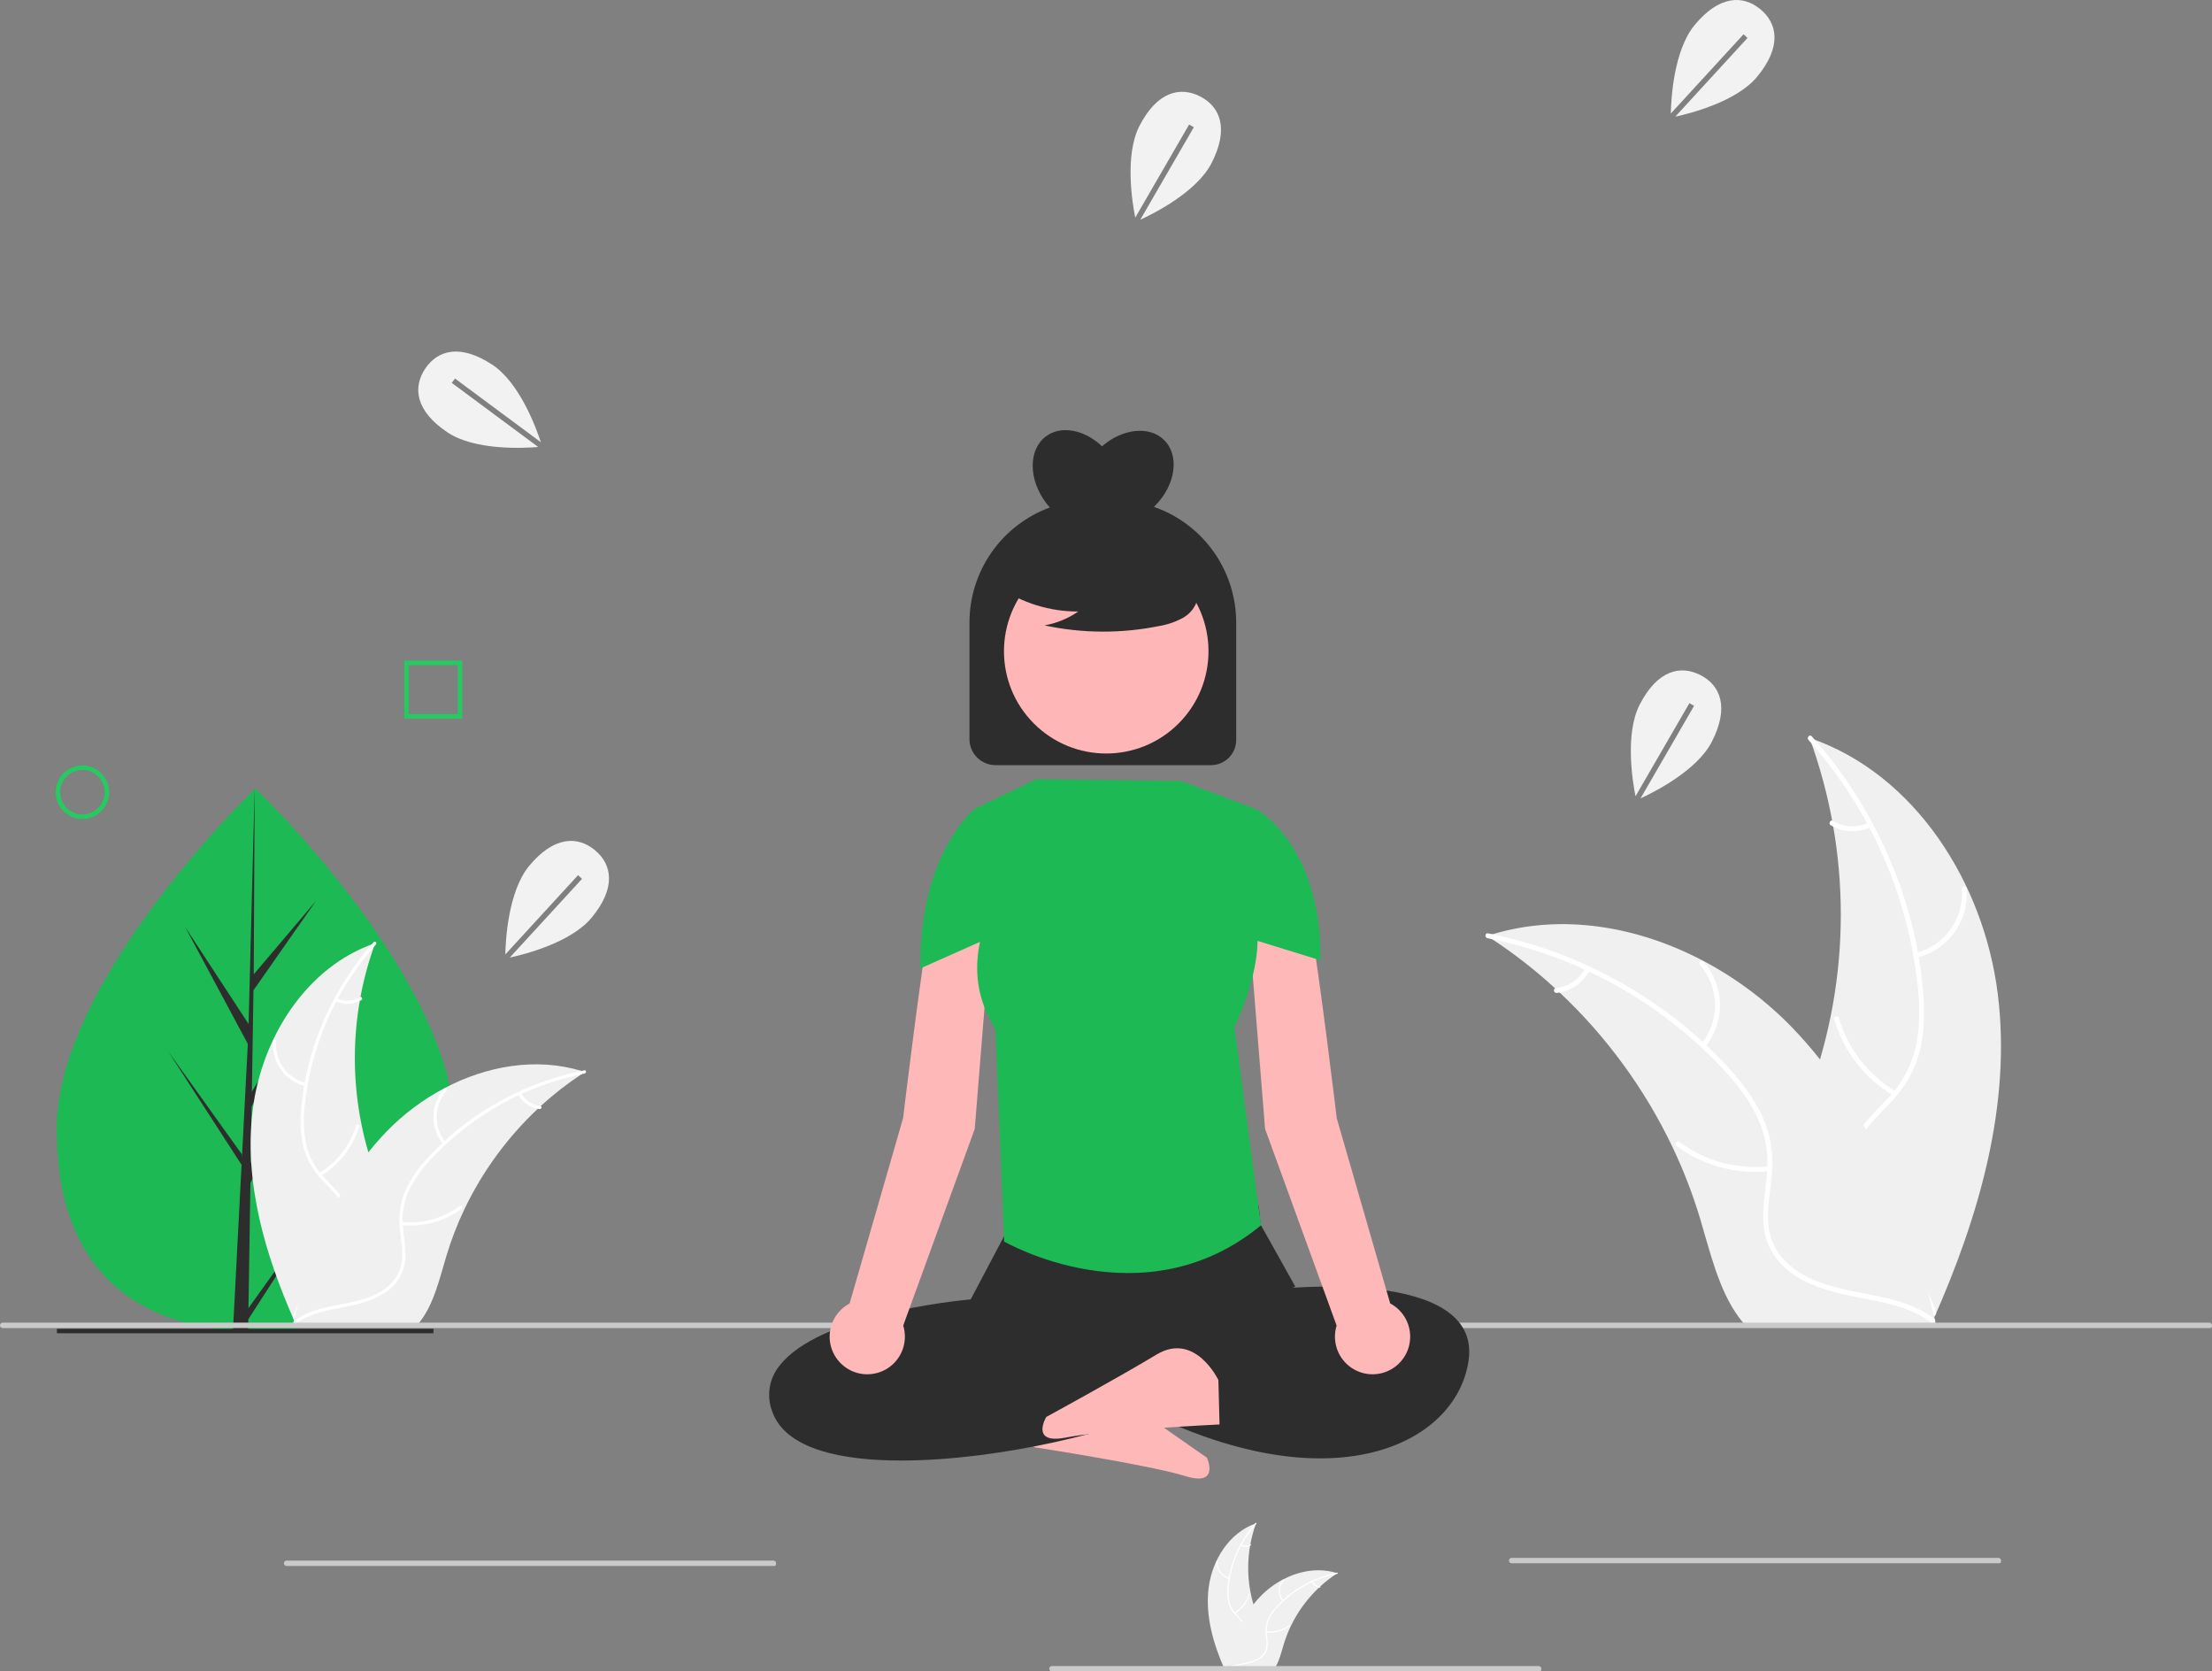 <?xml-stylesheet type="text/css" href="./css/home.css"?>

<svg width="556" height="420" viewBox="0 0 556 420" fill="none" xmlns="http://www.w3.org/2000/svg">
<rect x="0" y="0" width="556" height="420" fill="#808080" stroke="none"/>
<g id="movue_home">
<g id="Group 16">
<path id="Leaf" d="M114.255 283.639C114.273 321.298 91.892 334.456 64.278 334.469C63.636 334.47 62.998 334.463 62.363 334.449C61.083 334.422 59.817 334.364 58.563 334.276C33.64 332.523 14.269 318.71 14.252 283.688C14.234 247.444 60.534 201.683 64.006 198.299C64.009 198.299 64.009 198.299 64.012 198.296C64.144 198.167 64.212 198.103 64.212 198.103C64.212 198.103 114.236 245.984 114.255 283.639Z" fill="#1DB954"/>
<path id="Vector_2" d="M62.455 328.71L80.73 303.149L62.41 331.515L62.363 334.449C61.083 334.422 59.817 334.364 58.563 334.276L60.515 296.601L60.5 296.309L60.534 296.254L60.719 292.694L42.326 264.276L60.773 290.027L60.819 290.782L62.294 262.317L46.545 232.95L62.485 257.315L64.006 198.299L64.012 198.103L64.012 198.296L63.777 244.836L79.429 226.378L63.711 248.844L63.309 274.332L77.927 249.866L63.253 278.079L63.03 292.251L84.244 258.194L62.949 297.195L62.455 328.71Z" fill="#2D2D2D"/>
<path id="Vector_3" d="M108.949 333.901H14.304V335.021H108.949V333.901Z" fill="#2D2D2D"/>
<path id="Vector_4" d="M20.72 205.794C19.391 205.794 18.092 205.4 16.987 204.661C15.882 203.923 15.02 202.873 14.512 201.645C14.003 200.417 13.87 199.066 14.129 197.762C14.388 196.459 15.028 195.261 15.968 194.321C16.908 193.382 18.106 192.741 19.409 192.482C20.713 192.223 22.064 192.356 23.292 192.865C24.52 193.373 25.57 194.235 26.308 195.34C27.047 196.445 27.441 197.744 27.441 199.073C27.439 200.855 26.73 202.563 25.47 203.823C24.21 205.083 22.502 205.792 20.72 205.794ZM20.72 193.473C19.613 193.473 18.53 193.802 17.609 194.417C16.688 195.032 15.97 195.907 15.546 196.93C15.123 197.954 15.012 199.08 15.228 200.166C15.444 201.252 15.977 202.25 16.76 203.033C17.544 203.817 18.541 204.35 19.628 204.566C20.714 204.782 21.84 204.671 22.863 204.247C23.887 203.824 24.762 203.106 25.377 202.185C25.992 201.264 26.321 200.181 26.321 199.073C26.319 197.589 25.728 196.165 24.678 195.115C23.629 194.065 22.205 193.475 20.72 193.473Z" fill="#25CB60"/>
<path id="Vector_5" d="M116.196 180.561H101.635V166H116.196V180.561ZM102.755 179.441H115.076V167.12H102.755V179.441Z" fill="#25CB60"/>
</g>
<g id="Group 21">
<path id="Vector_6" d="M502.159 249.796C498.693 221.936 481.42 194.485 454.838 185.419C465.321 214.095 465.319 245.553 454.832 274.228C450.748 285.272 445.054 297.13 448.896 308.261C451.287 315.186 457.135 320.485 463.671 323.799C470.209 327.112 477.464 328.691 484.628 330.238L486.038 331.404C497.411 305.734 505.625 277.656 502.159 249.796Z" fill="#F0F0F0"/>
<path id="Vector_7" d="M454.575 185.945C470.054 203.283 479.675 225.055 482.071 248.169C482.554 253.124 482.613 258.193 481.53 263.077C480.437 267.83 478.091 272.203 474.735 275.743C471.673 279.106 468.151 282.192 465.959 286.241C463.65 290.508 463.561 295.357 465.142 299.891C467.077 305.437 470.89 309.958 474.772 314.249C479.083 319.014 483.636 323.895 485.468 330.212C485.69 330.977 486.865 330.588 486.644 329.824C483.456 318.834 472.783 312.591 467.693 302.692C465.317 298.073 464.321 292.711 466.547 287.835C468.494 283.571 472.124 280.386 475.254 277.007C478.541 273.46 481.061 269.567 482.359 264.87C483.687 260.066 483.826 254.984 483.472 250.038C482.585 238.829 479.94 227.829 475.635 217.442C470.787 205.559 463.941 194.593 455.394 185.017C454.865 184.425 454.049 185.357 454.575 185.945L454.575 185.945Z" fill="white"/>
<path id="Vector_8" d="M481.738 240.681C485.563 239.753 488.934 237.496 491.248 234.313C493.561 231.13 494.668 227.228 494.37 223.305C494.307 222.511 493.07 222.572 493.133 223.367C493.418 227.019 492.386 230.654 490.226 233.613C488.065 236.573 484.917 238.663 481.35 239.506C480.575 239.69 480.968 240.864 481.738 240.681H481.738Z" fill="white"/>
<path id="Vector_9" d="M476.513 274.242C469.604 270.118 464.504 263.544 462.23 255.829C462.005 255.064 460.83 255.453 461.054 256.217C463.436 264.241 468.757 271.072 475.956 275.347C476.642 275.754 477.195 274.647 476.513 274.242Z" fill="white"/>
<path id="Vector_10" d="M469.639 206.731C468.233 207.398 466.684 207.707 465.131 207.628C463.577 207.549 462.067 207.086 460.737 206.279C460.056 205.864 459.504 206.972 460.18 207.384C461.654 208.268 463.322 208.778 465.039 208.869C466.755 208.96 468.468 208.629 470.027 207.906C470.179 207.85 470.305 207.738 470.378 207.593C470.451 207.448 470.466 207.28 470.42 207.125C470.368 206.969 470.257 206.841 470.11 206.767C469.964 206.693 469.794 206.68 469.639 206.731Z" fill="white"/>
<path id="Vector_11" d="M373.815 235.181C374.233 235.452 374.651 235.724 375.069 236.006C380.667 239.685 385.957 243.813 390.886 248.349C391.273 248.694 391.66 249.049 392.035 249.404C403.795 260.459 413.398 273.6 420.358 288.159C423.123 293.955 425.442 299.952 427.296 306.1C429.855 314.59 431.955 324 437.022 330.944C437.543 331.675 438.108 332.372 438.715 333.033H484.506C484.61 332.981 484.714 332.939 484.819 332.887L486.647 332.97C486.574 332.647 486.491 332.312 486.417 331.989C486.375 331.801 486.323 331.613 486.282 331.425C486.25 331.299 486.219 331.174 486.198 331.059C486.188 331.017 486.177 330.976 486.167 330.944C486.146 330.83 486.114 330.725 486.093 330.621C485.634 328.751 485.16 326.882 484.673 325.013C484.673 325.002 484.673 325.002 484.662 324.992C480.911 310.758 475.939 296.712 468.991 283.867C468.782 283.48 468.573 283.083 468.343 282.697C465.18 276.924 461.549 271.42 457.488 266.239C455.256 263.409 452.881 260.693 450.374 258.103C443.882 251.424 436.38 245.806 428.142 241.457C411.718 232.789 392.704 229.468 375.152 234.763C374.703 234.899 374.264 235.034 373.815 235.181Z" fill="#F0F0F0"/>
<path id="Vector_12" d="M373.918 235.762C396.72 240.288 417.516 251.882 433.351 268.896C436.721 272.561 439.821 276.573 441.898 281.125C443.888 285.577 444.649 290.481 444.101 295.327C443.682 299.855 442.728 304.439 443.418 308.99C444.144 313.788 446.994 317.713 450.987 320.381C455.872 323.645 461.639 324.96 467.324 326.05C473.636 327.26 480.211 328.417 485.479 332.358C486.117 332.835 486.821 331.818 486.184 331.341C477.019 324.484 464.737 325.923 454.71 321.083C450.032 318.824 446.006 315.142 444.847 309.909C443.834 305.333 444.813 300.606 445.277 296.024C445.765 291.214 445.432 286.589 443.64 282.057C441.806 277.422 438.857 273.281 435.595 269.545C428.136 261.129 419.399 253.938 409.704 248.235C398.676 241.665 386.605 237.029 374.013 234.528C373.234 234.373 373.144 235.608 373.918 235.762V235.762Z" fill="white"/>
<path id="Vector_13" d="M428.575 263.117C431.07 260.074 432.401 256.244 432.332 252.31C432.262 248.376 430.796 244.594 428.195 241.641C427.666 241.046 426.715 241.838 427.244 242.435C429.672 245.18 431.037 248.703 431.095 252.366C431.152 256.03 429.897 259.593 427.557 262.413C427.049 263.026 428.07 263.727 428.575 263.117L428.575 263.117Z" fill="white"/>
<path id="Vector_14" d="M444.617 293.059C436.617 293.924 428.585 291.744 422.122 286.953C421.482 286.477 420.778 287.495 421.417 287.97C428.152 292.943 436.515 295.195 444.838 294.276C445.631 294.188 445.406 292.971 444.617 293.059Z" fill="white"/>
<path id="Vector_15" d="M398.465 243.292C397.745 244.671 396.694 245.849 395.406 246.721C394.118 247.593 392.634 248.132 391.086 248.289C390.292 248.367 390.518 249.584 391.307 249.506C393.016 249.325 394.655 248.728 396.08 247.767C397.505 246.807 398.674 245.512 399.483 243.997C399.571 243.86 399.604 243.695 399.575 243.535C399.546 243.375 399.457 243.232 399.327 243.136C399.191 243.043 399.025 243.008 398.864 243.037C398.703 243.066 398.559 243.158 398.465 243.292V243.292Z" fill="white"/>
</g>
<g id="Group 22">
<path id="Vector_16" d="M63.521 278.879C65.776 260.753 77.014 242.894 94.308 236.995C87.487 255.652 87.489 276.119 94.312 294.774C96.969 301.96 100.673 309.675 98.174 316.916C96.618 321.422 92.814 324.869 88.561 327.025C84.308 329.181 79.588 330.208 74.927 331.215L74.009 331.973C66.61 315.272 61.266 297.005 63.521 278.879Z" fill="#F0F0F0"/>
<path id="Vector_17" d="M94.479 237.338C84.408 248.618 78.149 262.783 76.59 277.821C76.197 281.052 76.316 284.325 76.942 287.52C77.653 290.612 79.18 293.457 81.363 295.76C83.355 297.948 85.647 299.956 87.072 302.59C87.782 303.949 88.196 305.443 88.288 306.973C88.379 308.504 88.146 310.036 87.604 311.471C86.345 315.079 83.865 318.02 81.339 320.812C78.534 323.912 75.572 327.088 74.38 331.198C74.235 331.696 73.471 331.442 73.615 330.945C75.689 323.795 82.633 319.733 85.945 313.293C87.49 310.288 88.138 306.799 86.69 303.627C85.423 300.853 83.062 298.781 81.025 296.583C78.863 294.367 77.276 291.656 76.403 288.686C75.615 285.534 75.371 282.271 75.678 279.037C76.256 271.744 77.976 264.588 80.777 257.829C83.931 250.099 88.385 242.964 93.946 236.734C94.29 236.349 94.821 236.955 94.479 237.338Z" fill="white"/>
<path id="Vector_18" d="M76.807 272.949C74.318 272.345 72.125 270.877 70.62 268.806C69.114 266.735 68.394 264.197 68.588 261.644C68.629 261.128 69.434 261.167 69.393 261.684C69.208 264.061 69.879 266.425 71.285 268.351C72.69 270.276 74.738 271.636 77.059 272.185C77.563 272.304 77.308 273.068 76.807 272.949Z" fill="white"/>
<path id="Vector_19" d="M80.206 294.784C84.701 292.101 88.019 287.823 89.499 282.804C89.645 282.307 90.41 282.56 90.264 283.056C88.714 288.277 85.252 292.721 80.569 295.503C80.122 295.767 79.762 295.047 80.206 294.784Z" fill="white"/>
<path id="Vector_20" d="M84.679 250.861C85.593 251.295 86.6 251.496 87.611 251.445C88.622 251.393 89.605 251.092 90.47 250.567C90.913 250.297 91.272 251.018 90.832 251.286C89.873 251.861 88.788 252.193 87.671 252.252C86.555 252.311 85.44 252.096 84.426 251.626C84.327 251.589 84.245 251.516 84.197 251.422C84.15 251.328 84.14 251.219 84.17 251.117C84.204 251.016 84.276 250.933 84.372 250.885C84.467 250.837 84.577 250.828 84.679 250.861Z" fill="white"/>
<path id="Vector_21" d="M147.021 269.37C146.749 269.547 146.477 269.724 146.205 269.907C142.563 272.301 139.122 274.987 135.915 277.938C135.663 278.162 135.412 278.393 135.167 278.624C127.517 285.816 121.268 294.366 116.74 303.838C114.942 307.609 113.433 311.511 112.227 315.511C110.561 321.034 109.195 327.156 105.899 331.674C105.56 332.149 105.192 332.603 104.798 333.033H75.006C74.938 332.999 74.87 332.972 74.802 332.938L73.613 332.992C73.66 332.782 73.715 332.564 73.762 332.354C73.79 332.231 73.823 332.109 73.851 331.987C73.871 331.905 73.891 331.824 73.905 331.749C73.912 331.722 73.919 331.695 73.925 331.674C73.939 331.599 73.96 331.531 73.973 331.464C74.272 330.247 74.58 329.031 74.897 327.815C74.897 327.808 74.897 327.808 74.904 327.801C77.344 318.541 80.58 309.402 85.1 301.045C85.236 300.794 85.371 300.536 85.521 300.284C87.579 296.529 89.942 292.948 92.584 289.577C94.036 287.735 95.581 285.969 97.212 284.284C101.436 279.938 106.317 276.283 111.676 273.454C122.361 267.814 134.732 265.654 146.151 269.099C146.443 269.187 146.729 269.275 147.021 269.37Z" fill="#F0F0F0"/>
<path id="Vector_22" d="M146.954 269.748C132.119 272.694 118.589 280.236 108.287 291.305C106.027 293.649 104.15 296.334 102.727 299.262C101.432 302.158 100.937 305.349 101.293 308.501C101.566 311.448 102.186 314.43 101.738 317.391C101.486 318.903 100.917 320.345 100.068 321.622C99.22 322.9 98.111 323.983 96.814 324.801C93.635 326.925 89.883 327.781 86.184 328.49C82.078 329.277 77.8 330.03 74.373 332.594C73.958 332.905 73.5 332.242 73.914 331.932C79.877 327.471 87.868 328.407 94.391 325.258C97.435 323.789 100.054 321.393 100.808 317.989C101.467 315.012 100.83 311.936 100.528 308.955C100.136 305.885 100.501 302.765 101.593 299.868C102.863 296.878 104.633 294.125 106.827 291.728C111.68 286.253 117.365 281.574 123.672 277.864C130.847 273.589 138.7 270.573 146.892 268.946C147.399 268.845 147.458 269.649 146.954 269.748H146.954Z" fill="white"/>
<path id="Vector_23" d="M111.395 287.546C109.771 285.566 108.905 283.074 108.95 280.514C108.996 277.955 109.95 275.495 111.642 273.574C111.986 273.186 112.604 273.702 112.26 274.09C110.681 275.876 109.793 278.168 109.755 280.551C109.718 282.935 110.534 285.253 112.057 287.088C112.387 287.487 111.723 287.943 111.395 287.546H111.395Z" fill="white"/>
<path id="Vector_24" d="M100.958 307.026C106.162 307.589 111.388 306.17 115.593 303.053C116.009 302.744 116.467 303.406 116.051 303.715C111.67 306.951 106.229 308.416 100.814 307.818C100.298 307.76 100.445 306.969 100.958 307.026Z" fill="white"/>
<path id="Vector_25" d="M130.984 274.648C131.452 275.545 132.136 276.311 132.974 276.878C133.812 277.446 134.778 277.796 135.785 277.898C136.301 277.949 136.154 278.741 135.641 278.69C134.529 278.573 133.463 278.184 132.536 277.559C131.608 276.935 130.848 276.092 130.322 275.106C130.264 275.017 130.243 274.91 130.262 274.806C130.281 274.702 130.338 274.609 130.423 274.546C130.511 274.486 130.62 274.463 130.725 274.482C130.829 274.501 130.923 274.56 130.984 274.648Z" fill="white"/>
<path id="Vector_26" d="M555.542 333.712H0.68C0.499 333.712 0.327 333.641 0.199 333.513C0.072 333.386 0 333.213 0 333.033C0 332.853 0.072 332.68 0.199 332.553C0.327 332.425 0.499 332.354 0.68 332.354H555.32C555.501 332.354 555.673 332.425 555.801 332.553C555.928 332.68 556 332.853 556 333.033C556 333.408 555.918 333.712 555.542 333.712Z" fill="#CACACA"/>
</g>
<path id="Vector_27" d="M194.618 393.502H72.049C71.869 393.502 71.696 393.431 71.568 393.303C71.441 393.176 71.369 393.003 71.369 392.823C71.369 392.643 71.441 392.47 71.568 392.342C71.696 392.215 71.869 392.143 72.049 392.143H194.396C194.576 392.143 194.749 392.215 194.877 392.342C195.004 392.47 195.076 392.643 195.076 392.823C195.076 393.198 194.994 393.502 194.618 393.502Z" fill="#CACACA"/>
<g id="Group 20">
<path id="Vector_28" d="M303.792 399.013C304.666 391.988 309.021 385.066 315.723 382.78C313.08 390.011 313.081 397.943 315.725 405.173C316.755 407.957 318.19 410.947 317.222 413.754C316.528 415.489 315.194 416.891 313.496 417.672C311.811 418.436 310.036 418.982 308.212 419.295L307.857 419.589C304.989 413.117 302.918 406.037 303.792 399.013Z" fill="#F0F0F0"/>
<path id="Vector_29" d="M315.79 382.913C311.887 387.285 309.461 392.774 308.857 398.602C308.704 399.855 308.751 401.123 308.993 402.361C309.269 403.56 309.86 404.662 310.706 405.555C311.549 406.344 312.292 407.233 312.919 408.202C313.194 408.728 313.355 409.307 313.39 409.901C313.426 410.494 313.336 411.088 313.125 411.643C312.567 413.001 311.741 414.232 310.697 415.264C309.61 416.465 308.462 417.696 308 419.289C307.944 419.482 307.648 419.384 307.704 419.191C308.508 416.42 311.199 414.846 312.482 412.35C312.813 411.789 313.011 411.159 313.061 410.51C313.111 409.861 313.012 409.209 312.771 408.604C312.189 407.583 311.448 406.661 310.576 405.874C309.738 405.015 309.123 403.964 308.784 402.813C308.479 401.592 308.384 400.327 308.504 399.074C308.727 396.247 309.394 393.474 310.48 390.855C311.702 387.858 313.428 385.093 315.583 382.679C315.717 382.53 315.922 382.765 315.79 382.913H315.79Z" fill="white"/>
<path id="Vector_30" d="M336.152 395.327C336.047 395.396 335.942 395.464 335.836 395.535C334.425 396.463 333.091 397.504 331.848 398.648C331.751 398.735 331.653 398.824 331.558 398.914C328.593 401.701 326.172 405.014 324.417 408.685C323.72 410.147 323.135 411.659 322.668 413.209C322.022 415.35 321.493 417.722 320.215 419.473C320.084 419.657 319.942 419.833 319.789 420H308.243C308.217 419.987 308.19 419.976 308.164 419.963L307.703 419.984C307.721 419.903 307.742 419.818 307.761 419.737C307.771 419.689 307.785 419.642 307.795 419.594C307.803 419.563 307.811 419.531 307.816 419.502C307.819 419.492 307.821 419.481 307.824 419.473C307.829 419.444 307.837 419.418 307.843 419.392C307.958 418.92 308.078 418.449 308.201 417.978L308.203 417.972C309.106 414.372 310.432 410.891 312.155 407.603C312.207 407.506 312.26 407.406 312.318 407.308C313.116 405.853 314.031 404.465 315.055 403.158C315.618 402.445 316.217 401.76 316.849 401.107C318.486 399.423 320.377 398.006 322.454 396.91C326.596 394.724 331.39 393.887 335.815 395.222C335.929 395.256 336.039 395.29 336.152 395.327Z" fill="#F0F0F0"/>
<path id="Vector_31" d="M336.127 395.474C330.377 396.615 325.134 399.539 321.141 403.828C320.265 404.737 319.538 405.777 318.986 406.912C318.484 408.034 318.292 409.271 318.43 410.493C318.627 411.63 318.685 412.787 318.603 413.938C318.505 414.524 318.285 415.083 317.956 415.578C317.627 416.073 317.197 416.493 316.694 416.81C315.431 417.557 314.03 418.043 312.575 418.239C310.984 418.544 309.326 418.836 307.998 419.83C307.837 419.95 307.659 419.694 307.82 419.573C310.131 417.844 313.227 418.207 315.756 416.987C316.358 416.738 316.895 416.355 317.326 415.866C317.757 415.378 318.07 414.798 318.242 414.17C318.393 413.004 318.356 411.822 318.134 410.669C317.982 409.479 318.124 408.27 318.547 407.147C319.039 405.988 319.725 404.921 320.575 403.992C322.456 401.87 324.659 400.057 327.103 398.619C329.884 396.962 332.928 395.793 336.103 395.163C336.299 395.124 336.322 395.435 336.127 395.474H336.127Z" fill="white"/>
<path id="Vector_32" d="M386.975 420H264.406C264.226 420 264.053 419.928 263.925 419.801C263.798 419.674 263.726 419.501 263.726 419.321C263.726 419.14 263.798 418.968 263.925 418.84C264.053 418.713 264.226 418.641 264.406 418.641H386.753C386.933 418.641 387.106 418.713 387.234 418.84C387.361 418.968 387.433 419.14 387.433 419.321C387.433 419.696 387.351 420 386.975 420Z" fill="#CACACA"/>
<path id="Vector_33" d="M308.941 396.714C307.976 396.48 307.126 395.911 306.543 395.109C305.96 394.306 305.681 393.322 305.756 392.333C305.772 392.133 306.083 392.148 306.068 392.349C305.996 393.27 306.256 394.186 306.801 394.932C307.345 395.678 308.139 396.205 309.039 396.418C309.234 396.464 309.135 396.76 308.941 396.714H308.941Z" fill="white"/>
<path id="Vector_34" d="M310.258 405.176C312 404.137 313.286 402.479 313.86 400.534C313.916 400.341 314.213 400.439 314.156 400.631C313.556 402.655 312.214 404.377 310.399 405.455C310.226 405.558 310.086 405.278 310.258 405.176Z" fill="white"/>
<path id="Vector_35" d="M311.992 388.154C312.346 388.322 312.736 388.4 313.128 388.38C313.52 388.36 313.901 388.243 314.236 388.04C314.408 387.935 314.547 388.215 314.376 388.319C314.005 388.542 313.584 388.67 313.151 388.693C312.719 388.716 312.287 388.633 311.894 388.45C311.855 388.436 311.824 388.408 311.805 388.371C311.787 388.335 311.783 388.293 311.794 388.253C311.808 388.214 311.836 388.182 311.873 388.163C311.909 388.145 311.952 388.141 311.992 388.154L311.992 388.154Z" fill="white"/>
<path id="Vector_36" d="M322.345 402.371C321.716 401.604 321.381 400.638 321.398 399.646C321.416 398.654 321.785 397.701 322.441 396.956C322.575 396.806 322.814 397.006 322.681 397.156C322.069 397.849 321.725 398.737 321.71 399.661C321.696 400.584 322.012 401.483 322.602 402.194C322.73 402.348 322.473 402.525 322.345 402.371Z" fill="white"/>
<path id="Vector_37" d="M318.301 409.921C320.318 410.139 322.343 409.589 323.972 408.381C324.134 408.261 324.311 408.518 324.15 408.638C322.452 409.892 320.343 410.459 318.245 410.228C318.045 410.206 318.102 409.899 318.301 409.921H318.301Z" fill="white"/>
<path id="Vector_38" d="M329.937 397.373C330.119 397.72 330.384 398.017 330.709 398.237C331.033 398.457 331.408 398.593 331.798 398.632C331.998 398.652 331.941 398.959 331.742 398.939C331.311 398.894 330.898 398.743 330.539 398.501C330.179 398.259 329.885 397.932 329.681 397.55C329.658 397.516 329.65 397.474 329.657 397.434C329.665 397.394 329.687 397.358 329.72 397.333C329.754 397.31 329.796 397.301 329.837 397.308C329.877 397.316 329.914 397.339 329.937 397.373Z" fill="white"/>
</g>
<path id="Vector_39" d="M502.525 392.823H379.956C379.776 392.823 379.603 392.751 379.475 392.624C379.348 392.496 379.276 392.324 379.276 392.143C379.276 391.963 379.348 391.79 379.475 391.663C379.603 391.535 379.776 391.464 379.956 391.464H502.303C502.483 391.464 502.656 391.535 502.784 391.663C502.911 391.79 502.983 391.963 502.983 392.143C502.983 392.519 502.901 392.823 502.525 392.823Z" fill="#CACACA"/>
<g id="meditate">
<path id="Path 164" d="M261.282 352.581C261.282 352.581 268.358 340.975 277.443 347.837C286.528 354.699 303.354 366.276 303.354 366.276C303.354 366.276 306.8 373.681 297.88 370.9C288.961 368.118 259.844 363.642 259.844 363.642L261.282 352.581Z" fill="#FEB8B8"/>
<path id="Path 161" d="M226.518 367.004C218.904 367.004 211.933 366.275 206.395 364.551C199.812 362.502 195.679 359.189 194.108 354.696C193.37 352.788 193.15 350.719 193.47 348.699C193.789 346.678 194.637 344.778 195.928 343.191C205.667 330.507 239.461 326.929 243.995 326.507L253.194 309.095C253.783 304.94 250.998 301.795 255.809 301.717L312.725 300.944C317.45 300.845 316.109 303.77 316.918 307.82L325.589 323.294L288.269 339.038L293.911 352.782L293.543 352.996C282.621 359.329 251.209 367.004 226.518 367.004Z" fill="#2D2D2D"/>
<path id="Path 162" d="M320.423 323.954C320.423 323.954 372.543 317.992 369.143 341.841C365.744 365.689 326.088 382.582 266.036 341.841L272.835 329.916C272.835 329.916 295.212 328.804 308.809 322.842L320.423 323.954Z" fill="#2D2D2D"/>
<path id="Path 166" d="M246.634 215.911C246.634 215.911 236.728 214.111 234.026 229.414C231.325 244.717 226.997 280.967 226.997 280.967L213.56 327.531C211.975 328.372 210.662 329.646 209.775 331.205C208.887 332.764 208.462 334.543 208.549 336.334C208.635 338.126 209.23 339.856 210.263 341.322C211.296 342.788 212.725 343.931 214.384 344.615C216.042 345.3 217.861 345.499 219.629 345.189C221.396 344.879 223.038 344.072 224.364 342.864C225.69 341.655 226.645 340.095 227.117 338.364C227.588 336.634 227.558 334.805 227.028 333.091L245.008 283.671L248.435 241.12V218.824C248.435 218.22 248.267 217.627 247.949 217.112C247.63 216.598 247.175 216.182 246.634 215.911Z" fill="#FEB8B8"/>
<path id="Path 166_2" d="M316.361 215.911C316.361 215.911 326.267 214.111 328.969 229.414C331.671 244.717 335.998 280.967 335.998 280.967L349.435 327.531C351.02 328.372 352.333 329.646 353.22 331.205C354.108 332.764 354.533 334.543 354.447 336.334C354.36 338.126 353.766 339.856 352.732 341.322C351.699 342.788 350.27 343.931 348.611 344.615C346.953 345.3 345.134 345.499 343.367 345.189C341.599 344.879 339.957 344.072 338.631 342.864C337.305 341.655 336.35 340.095 335.879 338.364C335.407 336.634 335.437 334.805 335.967 333.091L317.987 283.671L314.56 241.12V218.824C314.56 218.22 314.729 217.627 315.047 217.112C315.365 216.598 315.82 216.182 316.361 215.911Z" fill="#FEB8B8"/>
<path id="Vector_40" d="M315.606 203.262L296.868 196.257L260.55 195.788L244.917 203.262L249.307 228.486C249.307 228.486 240.442 243.492 250.203 258.498L252.393 311.971C252.393 311.971 287.409 332.267 316.965 307.894L310.285 258.178C310.285 258.178 321.459 235.111 312.798 226.541L315.606 203.262Z" fill="#1DB954"/>
<path id="Vector_41" d="M307.974 211.101L315.606 203.262C315.606 203.262 332.262 212.019 331.919 241.31L310.908 234.837L307.974 211.101Z" fill="#1DB954"/>
<path id="Vector_42" d="M253.395 211.101L245.287 202.995C245.287 202.995 230.979 214.058 231.322 243.348L250.461 234.837L253.395 211.101Z" fill="#1DB954"/>
<path id="Path 163" d="M306.251 346.786C306.251 346.786 300.415 334.511 290.668 340.395C280.92 346.28 262.986 356.054 262.986 356.054C262.986 356.054 258.792 363.062 267.951 361.219C277.111 359.376 306.535 357.937 306.535 357.937L306.251 346.786Z" fill="#FEB8B8"/>
<path id="Vector_43" d="M290.036 127.358C290.119 127.279 290.205 127.208 290.287 127.127C295.502 121.913 296.559 114.517 292.647 110.607C288.951 106.912 282.142 107.658 277.002 112.15C272.596 107.957 266.687 106.788 262.862 109.683C258.452 113.021 258.486 120.492 262.939 126.37C263.244 126.772 263.564 127.153 263.893 127.519C257.967 129.687 252.851 133.623 249.236 138.793C245.621 143.963 243.683 150.119 243.683 156.426V185.724C243.683 186.583 243.852 187.433 244.181 188.227C244.51 189.021 244.992 189.742 245.6 190.349C246.208 190.957 246.929 191.439 247.723 191.767C248.517 192.096 249.368 192.265 250.228 192.265H304.397C306.075 192.265 307.683 191.599 308.87 190.414C310.056 189.228 310.722 187.62 310.722 185.943V156.426C310.721 150.034 308.729 143.8 305.022 138.591C301.315 133.382 296.077 129.456 290.036 127.358Z" fill="#2D2D2D"/>
<path id="Vector_44" d="M296.234 181.817C306.273 171.782 306.273 155.513 296.234 145.479C286.196 135.445 269.92 135.445 259.882 145.479C249.843 155.513 249.843 171.782 259.882 181.817C269.92 191.851 286.196 191.851 296.234 181.817Z" fill="#FFB6B6"/>
<path id="Vector_45" d="M251.048 147.486C256.922 151.533 263.894 153.687 271.028 153.658C268.483 155.422 265.586 156.613 262.536 157.15C272.022 159.184 281.825 159.239 291.332 157.312C293.445 156.973 295.485 156.273 297.36 155.242C298.295 154.721 299.109 154.008 299.75 153.151C300.391 152.294 300.845 151.312 301.081 150.268C301.713 146.661 298.9 143.383 295.978 141.174C291.503 137.844 286.344 135.549 280.873 134.456C275.402 133.363 269.757 133.5 264.345 134.856C260.812 135.769 257.272 137.311 254.977 140.148C252.682 142.984 252.002 147.357 254.189 150.278L251.048 147.486Z" fill="#2D2D2D"/>
</g>
<g id="Group 19">
<path id="Vector_46" d="M113.558 96.212L114.368 95.12L135.948 111.121C134.776 107.548 130.625 96.222 123.82 91.702C115.69 86.304 109.971 87.983 106.855 92.671C103.739 97.359 104.406 103.281 112.535 108.68C119.426 113.256 131.702 112.62 135.284 112.32L113.558 96.212Z" fill="#F2F2F2"/>
<path id="Vector_47" d="M438.252 8.61L439.254 9.529L421.09 29.319C424.766 28.524 436.468 25.576 441.672 19.28C447.889 11.76 446.813 5.899 442.473 2.314C438.132 -1.272 432.171 -1.224 425.954 6.296C420.683 12.671 420.039 24.942 419.965 28.533L438.252 8.61Z" fill="#F2F2F2"/>
<path id="Vector_48" d="M145.299 219.912L146.301 220.831L128.136 240.621C131.813 239.827 143.514 236.878 148.718 230.583C154.936 223.063 153.86 217.202 149.519 213.616C145.178 210.031 139.218 210.078 133 217.599C127.73 223.974 127.086 236.244 127.012 239.836L145.299 219.912Z" fill="#F2F2F2"/>
<path id="Vector_49" d="M298.897 31.288L300.074 31.968L286.617 55.215C290.035 53.645 300.823 48.238 304.543 40.968C308.987 32.282 306.669 26.792 301.656 24.229C296.643 21.666 290.833 23 286.388 31.686C282.621 39.049 284.645 51.168 285.35 54.691L298.897 31.288Z" fill="#F2F2F2"/>
<path id="Vector_50" d="M424.643 176.686L425.82 177.366L412.363 200.613C415.781 199.043 426.568 193.636 430.288 186.366C434.733 177.68 432.415 172.19 427.402 169.627C422.388 167.064 416.579 168.398 412.134 177.084C408.367 184.447 410.391 196.566 411.096 200.089L424.643 176.686Z" fill="#F2F2F2"/>
</g>
</g>
</svg>
